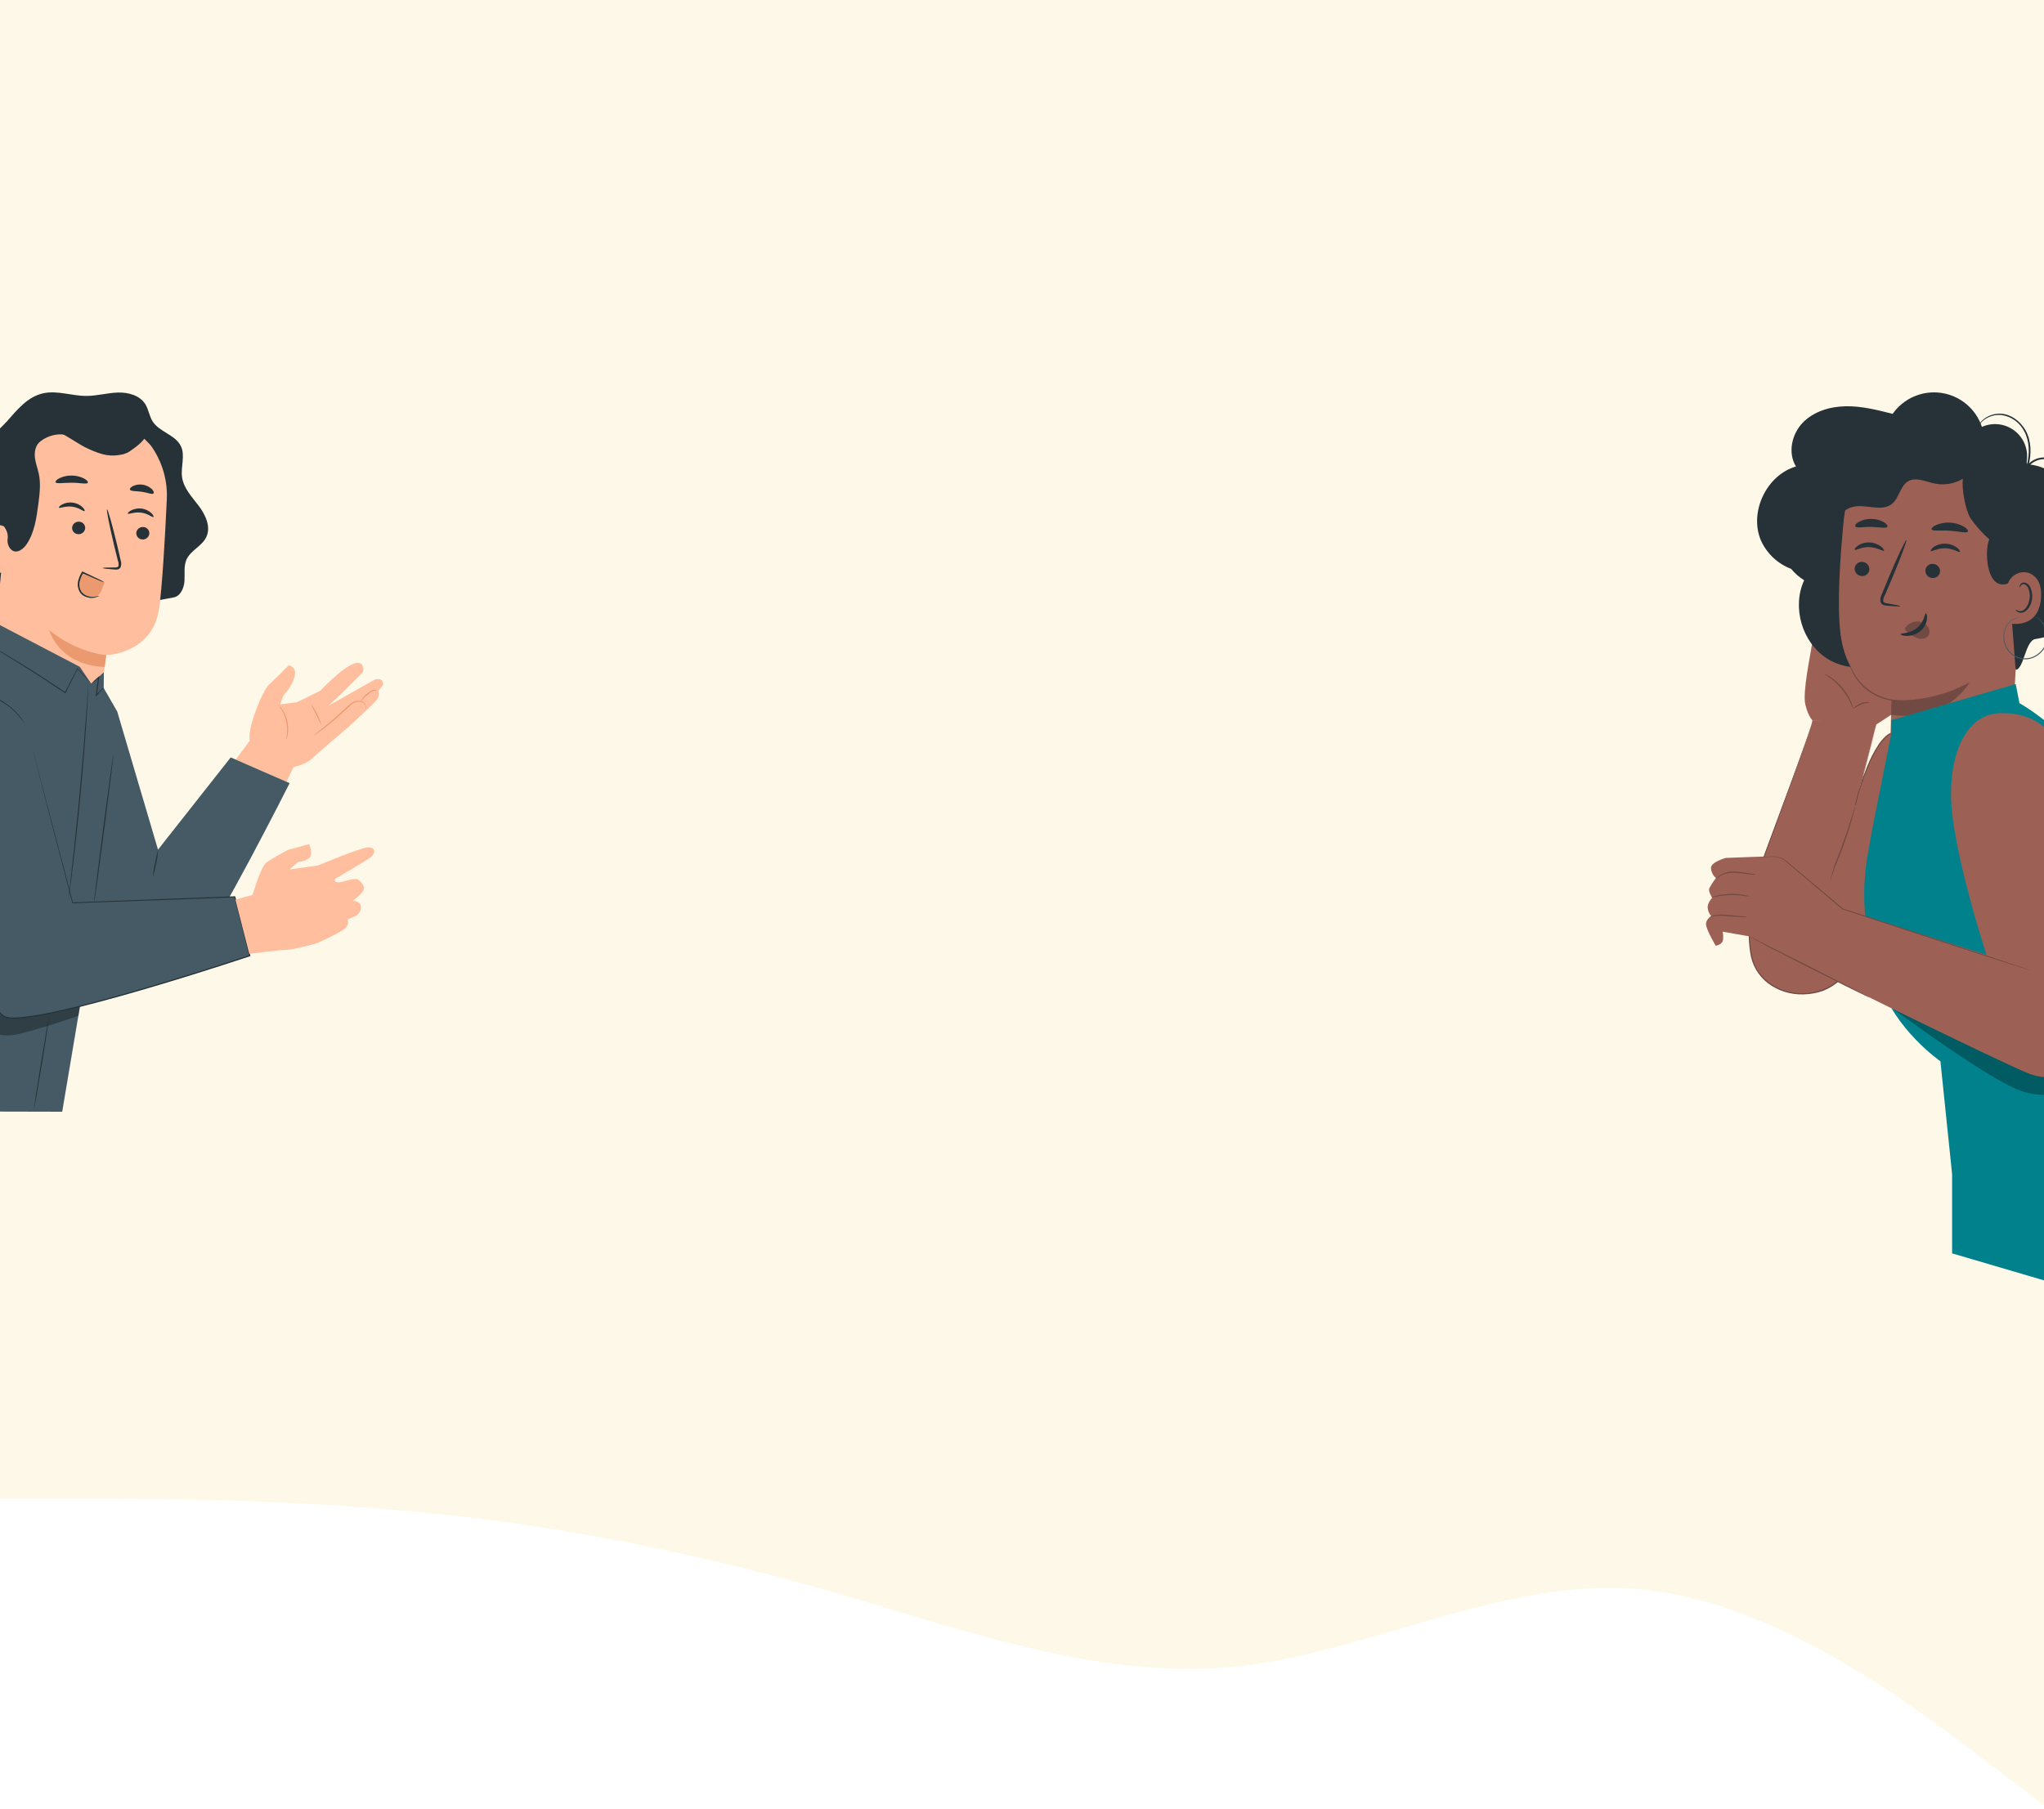 <svg width="375" height="332" viewBox="0 0 375 332" fill="none" xmlns="http://www.w3.org/2000/svg">
<path opacity="0.15" fill-rule="evenodd" clip-rule="evenodd" d="M375 0H0V275H1H13.5C26 275 51 275 76 277.382C101 279.676 126 284.574 151 291.632C154.911 292.758 158.823 293.936 162.734 295.114C183.823 301.465 204.911 307.817 226 305.882C236.41 304.89 246.82 301.841 257.23 298.791C271.82 294.516 286.41 290.242 301 291.632C325.554 293.885 350.108 312.396 362.819 321.979C363.05 322.153 363.277 322.325 363.5 322.493L376 332V275H375V0Z" fill="#F7CF6A"/>
<path d="M333.918 115.677C333.918 115.677 332.498 117.413 332.355 118.667C332.212 119.921 330.649 127.031 331.218 129.305C331.786 131.58 332.52 132.166 332.52 132.166L344.152 132.995L346.991 131.15L348.124 124.336L333.918 115.677Z" fill="#9D6054"/>
<path d="M332.505 132.166C332.783 132.817 324.063 155.864 322.935 159.124C321.806 162.384 320.174 169.741 321.303 175.379C322.431 181.017 328.877 183.786 334.515 181.655C340.153 179.524 346.937 167.332 346.937 167.332L348.109 134.466C348.109 134.466 346.442 133.598 344.059 137.722C341.676 141.845 340.366 147.704 340.366 147.704L344.428 132.166H332.505Z" fill="#9D6054"/>
<path d="M344.281 132.904C344.281 132.904 344.281 132.99 344.224 133.16C344.168 133.329 344.116 133.594 344.033 133.911C343.864 134.575 343.599 135.547 343.287 136.814C342.623 139.353 341.655 143.056 340.439 147.722L340.305 147.691C340.871 145.258 341.633 142.875 342.584 140.564C343.113 139.249 343.766 137.986 344.532 136.793C344.934 136.153 345.419 135.569 345.973 135.056C346.266 134.796 346.597 134.582 346.954 134.423C347.33 134.242 347.762 134.215 348.157 134.349H348.209V134.414C347.875 143.85 347.48 155.105 347.054 167.284V167.362V167.384C345.688 169.785 344.182 172.104 342.544 174.329C341.1 176.354 339.436 178.215 337.583 179.876C336.672 180.7 335.621 181.357 334.48 181.816C333.34 182.219 332.143 182.439 330.934 182.467C328.565 182.561 326.237 181.836 324.341 180.414C323.447 179.723 322.7 178.861 322.141 177.879C321.582 176.897 321.223 175.814 321.085 174.693C320.922 173.626 320.838 172.548 320.834 171.468C320.823 170.421 320.865 169.373 320.96 168.33C321.138 166.335 321.459 164.355 321.919 162.405C322.14 161.459 322.388 160.539 322.67 159.649C322.952 158.76 323.286 157.913 323.594 157.045C324.216 155.361 324.814 153.746 325.387 152.201C327.679 146.038 329.523 141.042 330.756 137.578C331.372 135.842 331.841 134.497 332.136 133.576C332.318 133.119 332.444 132.641 332.509 132.153C332.635 132.153 332.054 134.136 330.838 137.609C329.623 141.081 327.8 146.085 325.539 152.258L323.755 157.101C323.451 157.948 323.125 158.803 322.843 159.706C322.561 160.609 322.322 161.511 322.101 162.449C321.648 164.392 321.332 166.364 321.155 168.352C321.063 169.389 321.024 170.431 321.038 171.473C321.041 172.541 321.127 173.608 321.294 174.663C321.427 175.758 321.776 176.816 322.321 177.775C322.867 178.734 323.597 179.575 324.471 180.249C326.332 181.638 328.614 182.343 330.934 182.246C332.119 182.209 333.291 181.985 334.406 181.581C335.523 181.131 336.551 180.488 337.444 179.68C339.283 178.027 340.936 176.179 342.375 174.168C344.005 171.955 345.504 169.647 346.863 167.258V167.31C347.297 155.135 347.731 143.872 348.057 134.444L348.105 134.527C347.758 134.425 347.385 134.454 347.059 134.609C346.72 134.76 346.407 134.962 346.13 135.208C345.586 135.705 345.109 136.269 344.71 136.888C343.949 138.071 343.3 139.322 342.77 140.625C341.818 142.926 341.05 145.299 340.474 147.722L340.34 147.687C341.585 143.03 342.571 139.332 343.248 136.793C343.591 135.534 343.855 134.562 344.033 133.898C344.124 133.576 344.19 133.329 344.237 133.155C344.285 132.982 344.281 132.904 344.281 132.904Z" fill="#724A44"/>
<path d="M335.766 161.529C335.822 161.226 335.902 160.929 336.004 160.639C336.191 160.031 336.438 159.237 336.734 158.291L336.907 158.352C336.816 158.603 336.721 158.868 336.625 159.142L336.438 159.068C336.872 158.03 337.354 156.811 337.836 155.504C338.609 153.421 339.229 151.507 339.655 150.113L340.158 148.464C340.208 148.259 340.277 148.058 340.362 147.865C340.345 148.076 340.306 148.284 340.245 148.486C340.149 148.885 340.006 149.458 339.811 150.161C339.42 151.563 338.821 153.495 338.049 155.582C337.563 156.885 337.068 158.113 336.621 159.146L336.438 159.072L336.738 158.286L336.907 158.347L336.104 160.669C336.013 160.964 335.9 161.251 335.766 161.529Z" fill="#724A44"/>
<path d="M339.989 130.035C339.95 130.035 339.798 129.601 339.473 128.915C338.623 127.125 337.346 125.571 335.753 124.392C335.141 123.958 334.733 123.711 334.751 123.676C334.859 123.701 334.963 123.744 335.059 123.802C335.33 123.938 335.592 124.092 335.844 124.262C336.678 124.818 337.426 125.492 338.067 126.263C338.704 127.037 339.227 127.897 339.62 128.819C339.739 129.102 339.839 129.392 339.92 129.687C339.964 129.798 339.988 129.916 339.989 130.035Z" fill="#724A44"/>
<path d="M342.965 128.954C342.965 129.036 342.218 128.923 341.424 129.279C341.084 129.442 340.752 129.622 340.43 129.818C340.174 129.965 339.996 130.043 339.996 130.017C339.996 129.991 340.113 129.865 340.348 129.687C340.652 129.444 340.984 129.237 341.337 129.071C341.7 128.91 342.095 128.836 342.492 128.854C342.791 128.871 342.969 128.923 342.965 128.954Z" fill="#724A44"/>
<path d="M329.494 85.593C327.971 83.119 328.704 79.681 330.718 77.585C332.732 75.489 335.744 74.594 338.648 74.547C341.552 74.499 344.412 75.228 347.229 75.944C348.215 74.54 349.571 73.437 351.147 72.757C352.723 72.078 354.456 71.85 356.154 72.097C357.852 72.344 359.448 73.058 360.764 74.159C362.081 75.26 363.066 76.704 363.61 78.332C364.589 77.895 365.669 77.734 366.734 77.865C367.798 77.997 368.806 78.417 369.649 79.079C370.493 79.741 371.14 80.621 371.52 81.623C371.901 82.626 372.001 83.713 371.809 84.768L359.777 91.479L350.033 118.511C346.561 122.708 339.842 123.767 335.228 120.855C330.614 117.942 328.717 111.427 330.996 106.475C330.091 105.914 329.285 105.209 328.609 104.387C327.376 103.919 326.249 103.212 325.292 102.305C324.336 101.398 323.569 100.31 323.036 99.105C320.891 93.905 324.099 87.19 329.494 85.593Z" fill="#263238"/>
<path d="M346.834 135.43C346.938 131.289 347.02 128.45 347.016 128.485C347.012 128.52 338.956 126.853 337.654 116.21C337.007 110.919 337.58 102.321 338.274 95.268C338.904 88.939 343.387 81.3 349.685 82.195L369.252 87.894C371.166 88.163 371.778 89.812 371.67 91.743L371.8 92.651L369.795 122.916L369.074 136.411C368.896 139.182 367.689 141.787 365.69 143.715C363.69 145.642 361.042 146.752 358.266 146.828C356.757 146.869 355.255 146.602 353.851 146.045C352.448 145.487 351.173 144.649 350.103 143.583C349.034 142.517 348.192 141.244 347.63 139.843C347.068 138.441 346.797 136.94 346.834 135.43Z" fill="#9D6054"/>
<path d="M340.259 104.283C340.243 104.636 340.365 104.983 340.6 105.247C340.835 105.511 341.165 105.673 341.518 105.698C341.69 105.717 341.864 105.702 342.03 105.653C342.196 105.604 342.35 105.523 342.484 105.414C342.618 105.305 342.729 105.17 342.811 105.018C342.893 104.865 342.943 104.698 342.959 104.526C342.976 104.172 342.853 103.826 342.618 103.562C342.383 103.297 342.053 103.136 341.7 103.111C341.529 103.092 341.355 103.107 341.189 103.156C341.023 103.204 340.868 103.286 340.734 103.395C340.6 103.504 340.489 103.639 340.407 103.791C340.326 103.944 340.276 104.111 340.259 104.283Z" fill="#263238"/>
<path d="M340.286 100.876C340.447 101.058 341.501 100.333 342.96 100.39C344.418 100.446 345.464 101.214 345.629 101.041C345.712 100.962 345.551 100.637 345.095 100.281C344.479 99.822 343.736 99.564 342.968 99.543C342.208 99.51 341.458 99.723 340.829 100.151C340.368 100.476 340.204 100.793 340.286 100.876Z" fill="#263238"/>
<path d="M353.232 104.643C353.215 104.997 353.338 105.343 353.573 105.607C353.808 105.872 354.138 106.034 354.491 106.058C354.663 106.077 354.836 106.062 355.002 106.013C355.168 105.965 355.323 105.883 355.457 105.774C355.591 105.665 355.702 105.53 355.784 105.378C355.865 105.225 355.915 105.058 355.932 104.886C355.948 104.533 355.826 104.187 355.591 103.922C355.356 103.658 355.026 103.496 354.673 103.471C354.501 103.452 354.327 103.467 354.161 103.516C353.995 103.565 353.841 103.646 353.707 103.755C353.573 103.864 353.462 103.999 353.38 104.151C353.299 104.304 353.248 104.471 353.232 104.643Z" fill="#263238"/>
<path d="M354.235 101.093C354.396 101.275 355.455 100.554 356.913 100.607C358.372 100.659 359.413 101.431 359.578 101.258C359.661 101.184 359.5 100.858 359.044 100.502C358.429 100.041 357.686 99.782 356.918 99.76C356.158 99.733 355.409 99.945 354.778 100.368C354.318 100.698 354.153 101.01 354.235 101.093Z" fill="#263238"/>
<path d="M348.64 111.236C348.64 111.154 347.746 110.967 346.283 110.724C345.91 110.672 345.563 110.585 345.506 110.329C345.488 109.943 345.59 109.561 345.797 109.235L346.999 106.436C348.675 102.447 349.903 99.165 349.743 99.1C349.582 99.035 348.089 102.212 346.413 106.197C346.011 107.181 345.626 108.12 345.259 109.014C345.008 109.456 344.921 109.972 345.012 110.472C345.061 110.606 345.14 110.726 345.243 110.824C345.346 110.922 345.47 110.995 345.606 111.037C345.81 111.102 346.022 111.139 346.236 111.149C347.711 111.28 348.631 111.323 348.64 111.236Z" fill="#263238"/>
<path d="M347.015 128.476C352 128.735 356.96 127.602 361.338 125.204C361.338 125.204 357.497 132.543 346.945 131.176L347.015 128.476Z" fill="#724A44"/>
<path d="M354.371 97.13C354.536 97.52 355.982 97.26 357.705 97.382C359.428 97.503 360.834 97.902 361.043 97.534C361.138 97.36 360.878 96.995 360.3 96.639C359.532 96.207 358.675 95.954 357.794 95.902C356.914 95.849 356.033 95.997 355.218 96.335C354.597 96.613 354.293 96.948 354.371 97.13Z" fill="#263238"/>
<path d="M340.39 96.613C340.686 96.952 341.888 96.652 343.316 96.687C344.744 96.722 345.95 97.004 346.246 96.687C346.371 96.522 346.194 96.184 345.673 95.849C344.957 95.433 344.144 95.216 343.316 95.22C342.491 95.197 341.676 95.399 340.959 95.806C340.442 96.11 340.264 96.444 340.39 96.613Z" fill="#263238"/>
<path d="M363.638 81.856C363.607 82.919 363.342 83.962 362.862 84.911C362.382 85.86 361.698 86.691 360.86 87.346C360.022 88.001 359.05 88.463 358.014 88.699C356.977 88.936 355.9 88.941 354.862 88.714C353.256 88.367 351.511 87.49 350.087 88.306C348.585 89.174 348.451 91.374 347.105 92.464C345.187 94.022 342.27 92.403 339.883 93.028C338.034 93.506 336.844 95.198 335.568 96.648C334.292 98.098 332.439 99.413 330.629 98.818C330.731 97.173 331.023 95.544 331.497 93.966C331.984 92.367 333.01 90.987 334.401 90.059C335.173 89.591 336.063 89.321 336.784 88.779C338.342 87.603 338.767 85.484 339.761 83.805C340.413 82.724 341.314 81.815 342.388 81.153C343.463 80.491 344.679 80.095 345.938 79.998C348.025 79.855 350.148 80.549 352.196 80.107C353.707 79.781 355.048 78.848 356.58 78.614C359.558 78.149 362.223 80.35 364.311 82.55" fill="#263238"/>
<path d="M354.029 85.762C355.37 85.428 358.113 84.66 358.86 83.531C360.492 81.083 363.269 79.469 366.047 79.716C367.485 79.876 368.832 80.498 369.887 81.487C370.942 82.477 371.647 83.782 371.898 85.207C375.262 85.346 378.478 87.568 379.989 90.806C380.727 92.457 381.054 94.263 380.942 96.068C380.829 97.873 380.28 99.624 379.342 101.171C378.894 101.983 378.504 102.826 378.174 103.693C378.954 104.377 379.666 105.134 380.301 105.954C383.296 110.377 377.736 113.228 377.736 113.228C378.274 116.453 375.301 116.948 373.396 117.269C371.56 117.578 371.312 122.851 369.793 122.912L368.591 106.957C368.383 107.077 368.155 107.161 367.918 107.204C364.333 107.89 364.098 100.932 364.958 98.957C363.653 97.817 362.497 96.518 361.516 95.09C360.583 93.605 359.854 89.621 360.123 87.85C358.838 87.889 353.443 85.906 354.029 85.762Z" fill="#263238"/>
<path d="M368.196 107.898C368.382 105.65 370.887 104.231 372.801 105.424C373.851 106.08 374.628 107.352 374.45 109.739C373.973 116.102 367.684 114.314 367.684 114.127C367.688 113.975 367.974 110.503 368.196 107.898Z" fill="#9D6054"/>
<path d="M369.809 111.84C369.84 111.84 369.913 111.926 370.096 112.026C370.35 112.159 370.645 112.189 370.92 112.109C371.611 111.909 372.257 110.885 372.374 109.739C372.431 109.194 372.366 108.644 372.183 108.128C372.137 107.926 372.042 107.737 371.908 107.579C371.773 107.42 371.603 107.296 371.411 107.217C371.286 107.174 371.15 107.177 371.026 107.223C370.903 107.27 370.799 107.358 370.734 107.473C370.638 107.642 370.669 107.773 370.634 107.781C370.599 107.79 370.504 107.664 370.578 107.404C370.628 107.25 370.729 107.118 370.864 107.03C371.049 106.911 371.273 106.869 371.489 106.913C371.747 106.983 371.982 107.119 372.172 107.307C372.362 107.495 372.501 107.728 372.574 107.985C372.804 108.558 372.89 109.177 372.826 109.791C372.691 111.067 371.958 112.221 371.003 112.417C370.828 112.454 370.648 112.451 370.474 112.409C370.301 112.367 370.139 112.286 370 112.174C369.809 111.996 369.783 111.853 369.809 111.84Z" fill="#263238"/>
<path d="M377.052 94.408C377.152 94.347 377.244 94.272 377.325 94.187C377.568 93.957 377.795 93.712 378.007 93.454C378.802 92.495 379.344 91.352 379.582 90.129C379.735 89.276 379.697 88.4 379.469 87.564C379.212 86.593 378.681 85.716 377.941 85.037C377.529 84.661 377.045 84.371 376.519 84.183C375.993 83.995 375.435 83.914 374.877 83.944C374.273 83.957 373.68 84.111 373.145 84.393C372.611 84.674 372.149 85.076 371.795 85.567L372.095 85.706V85.636C372.781 83.34 372.672 80.862 371.635 79.004C370.597 77.147 368.822 76.031 367.225 75.922C366.599 75.872 365.969 75.948 365.373 76.145C364.777 76.341 364.226 76.656 363.753 77.068C363.503 77.297 363.284 77.556 363.102 77.841C363.037 77.94 362.985 78.046 362.945 78.158C363.206 77.796 363.506 77.464 363.839 77.168C364.788 76.403 365.999 76.04 367.212 76.157C368.096 76.284 368.935 76.623 369.66 77.144C370.385 77.666 370.973 78.355 371.374 79.152C372.347 80.927 372.446 83.306 371.782 85.545V85.61L371.505 86.609L372.082 85.741C372.408 85.294 372.831 84.929 373.321 84.673C373.81 84.416 374.351 84.275 374.903 84.26C375.419 84.23 375.935 84.303 376.422 84.473C376.909 84.644 377.358 84.909 377.742 85.254C378.445 85.89 378.954 86.712 379.209 87.624C379.438 88.421 379.489 89.258 379.356 90.077C379.144 91.27 378.648 92.395 377.911 93.358C377.373 94.061 377.03 94.387 377.052 94.408Z" fill="#263238"/>
<path d="M373.179 113.146C373.452 113.248 373.711 113.382 373.952 113.545C374.566 114.051 375.012 114.733 375.228 115.499C375.398 116.018 375.478 116.563 375.462 117.109C375.433 117.732 375.245 118.337 374.915 118.867C374.549 119.452 374.044 119.939 373.444 120.282C372.81 120.664 372.074 120.845 371.335 120.798C370.595 120.757 369.883 120.502 369.286 120.065C368.729 119.656 368.297 119.102 368.036 118.463C367.802 117.927 367.684 117.347 367.691 116.762C367.698 116.177 367.828 115.6 368.075 115.069C368.426 114.355 369.029 113.797 369.768 113.502C370.049 113.406 370.34 113.345 370.636 113.32C370.561 113.31 370.485 113.31 370.41 113.32C370.19 113.332 369.972 113.375 369.763 113.445C368.989 113.723 368.35 114.287 367.979 115.021C367.716 115.568 367.573 116.164 367.56 116.77C367.546 117.377 367.663 117.979 367.901 118.537C368.172 119.205 368.623 119.785 369.203 120.212C369.826 120.673 370.57 120.942 371.343 120.985C372.118 121.032 372.889 120.841 373.553 120.438C374.175 120.08 374.698 119.573 375.076 118.962C375.417 118.407 375.607 117.773 375.627 117.122C375.642 116.559 375.554 115.999 375.367 115.468C375.133 114.686 374.659 113.997 374.013 113.498C373.83 113.375 373.631 113.277 373.422 113.207L373.179 113.146Z" fill="#455A64"/>
<path d="M349.678 115.021C349.954 114.676 350.313 114.407 350.721 114.24C351.13 114.072 351.574 114.011 352.013 114.062C352.33 114.09 352.638 114.181 352.919 114.33C353.2 114.479 353.448 114.683 353.649 114.93C353.845 115.172 353.961 115.469 353.982 115.78C354.002 116.091 353.925 116.401 353.762 116.666C353.371 117.213 352.555 117.339 351.865 117.139C351.185 116.897 350.559 116.523 350.025 116.037C349.853 115.922 349.705 115.775 349.591 115.603C349.537 115.523 349.508 115.43 349.508 115.334C349.508 115.238 349.537 115.144 349.591 115.064" fill="#724A44"/>
<path d="M353.323 112.547C353.084 112.547 353.08 114.101 351.734 115.212C350.389 116.323 348.722 116.145 348.696 116.367C348.674 116.462 349.069 116.67 349.773 116.692C350.69 116.709 351.585 116.401 352.299 115.824C352.984 115.269 353.424 114.469 353.527 113.593C353.601 112.929 353.427 112.538 353.323 112.547Z" fill="#263238"/>
<path d="M349.531 128.528C349.362 128.579 349.187 128.607 349.01 128.611C348.532 128.652 348.052 128.652 347.574 128.611C345.978 128.473 344.443 127.934 343.11 127.045C341.778 126.156 340.692 124.945 339.952 123.524C339.728 123.099 339.539 122.656 339.388 122.2C339.325 122.035 339.283 121.863 339.262 121.688C339.301 121.688 339.5 122.4 340.091 123.446C340.856 124.811 341.935 125.974 343.238 126.841C344.541 127.707 346.032 128.251 347.587 128.429C348.78 128.585 349.531 128.485 349.531 128.528Z" fill="#724A44"/>
<path d="M369.816 125.529L370.498 129.028C373.97 131.016 382.217 137.023 385.733 145.421C390.399 156.62 395.998 189.472 395.998 189.472C395.998 189.472 406.684 203.423 408.984 215.32H358.127L355.996 194.742C355.996 194.742 347.467 188.83 344.854 180.14C344.156 177.818 343.578 175.609 343.118 173.608C341.833 168.126 341.673 162.439 342.649 156.893L343.422 152.496L346.96 134.744V132.166L369.816 125.529Z" fill="#01818C"/>
<path opacity="0.3" d="M347.477 185.24C347.572 185.284 365.307 198.496 371.175 200.315C376.262 201.886 381.77 200.315 384.761 195.64C386.063 193.618 381.058 160.648 381.058 160.648L374.201 186.425L347.477 185.24Z" fill="black"/>
<path d="M338.819 167.171C338.819 167.171 327.191 157.188 326.622 157.123C326.053 157.058 316.639 157.427 316.639 157.427C316.639 157.427 313.796 158.182 313.9 159.337C313.964 160.029 314.29 160.67 314.812 161.129C314.35 161.719 313.941 162.35 313.592 163.013C313.371 163.595 314.135 164.749 314.135 164.749C314.135 164.749 313.193 165.665 313.31 166.633C313.363 167.186 313.591 167.708 313.961 168.122C313.961 168.122 312.754 168.721 313.045 169.927C313.336 171.134 314.781 173.543 314.781 173.543C314.781 173.543 316.04 173.356 316.114 172.406C316.173 171.925 316.148 171.437 316.04 170.965L321.036 171.833C321.036 171.833 323.87 173.591 325.463 173.912C327.056 174.233 332.525 176.395 332.525 176.395L338.819 167.171Z" fill="#9D6054"/>
<path d="M314.82 161.368C315.093 161.107 315.393 160.876 315.714 160.678C316.529 160.267 317.439 160.085 318.349 160.148C319.421 160.201 320.389 160.391 321.105 160.435C321.486 160.489 321.872 160.483 322.251 160.418C322.251 160.383 321.817 160.378 321.11 160.287C320.402 160.196 319.447 159.992 318.349 159.936C317.401 159.869 316.454 160.083 315.628 160.552C315.383 160.7 315.164 160.888 314.981 161.108C314.912 161.184 314.858 161.272 314.82 161.368Z" fill="#724A44"/>
<path d="M313.871 164.697C314.223 164.656 314.573 164.594 314.917 164.511C316.594 164.197 318.31 164.157 320 164.393C320.348 164.463 320.7 164.508 321.054 164.528C320.723 164.39 320.376 164.293 320.021 164.242C319.173 164.082 318.311 164.01 317.448 164.029C316.585 164.049 315.726 164.161 314.887 164.363C314.534 164.426 314.192 164.538 313.871 164.697Z" fill="#724A44"/>
<path d="M313.59 168.421C313.895 168.27 314.217 168.156 314.549 168.083C315.374 167.997 316.206 168.012 317.027 168.126C318.008 168.204 318.894 168.256 319.536 168.287C319.882 168.324 320.232 168.324 320.578 168.287C320.242 168.198 319.897 168.146 319.549 168.131C318.907 168.065 318.021 167.983 317.045 167.909C316.207 167.788 315.355 167.795 314.519 167.931C314.162 167.984 313.835 168.157 313.59 168.421Z" fill="#724A44"/>
<path d="M367.626 130.877C367.626 130.877 375.282 130.443 377.709 137.565C380.135 144.688 385.734 189.116 384.614 192.103C383.494 195.089 378.104 199.382 372.109 196.955C366.115 194.529 331.496 177.38 331.496 177.38L337.442 166.646L364.453 175.231C364.453 175.231 358.012 155.561 357.942 146.051C357.842 137.305 361.28 130.503 367.626 130.877Z" fill="#9D6054"/>
<path d="M372.52 178.061C372.473 178.055 372.426 178.043 372.381 178.027L371.973 177.905L370.428 177.423L364.747 175.609L346.035 169.502L338.027 166.872H338.005L327.376 157.874C326.752 157.436 326.002 157.213 325.24 157.24L323.504 157.279H322.428H322.059H322.15H322.428L323.5 157.227L325.236 157.154C326.024 157.113 326.804 157.335 327.454 157.783C330.123 159.953 333.821 163.1 338.144 166.724H338.105L346.122 169.329L364.786 175.449L370.428 177.337L371.965 177.862L372.36 178.005L372.52 178.061Z" fill="#724A44"/>
<path d="M321.039 171.859C321.121 171.884 321.199 171.917 321.273 171.959L321.916 172.276L324.264 173.474L332.055 177.38L339.816 181.347L342.155 182.571L342.789 182.914C342.866 182.947 342.938 182.993 343.002 183.049C342.921 183.024 342.842 182.992 342.767 182.953L342.116 182.649L339.746 181.49L331.955 177.584L324.195 173.617C323.209 173.096 322.419 172.653 321.872 172.354L321.247 171.998C321.172 171.961 321.102 171.915 321.039 171.859Z" fill="#724A44"/>
<path d="M358.141 215.234H408.924L415 246.702L358.141 229.991V215.234Z" fill="#01818C"/>
<path d="M36.487 92.856C35.235 91.202 33.681 89.605 33.401 87.553C33.137 85.666 34.006 83.625 33.202 81.903C32.214 79.778 29.244 79.299 27.992 77.309C27.387 76.348 27.268 75.146 26.671 74.181C25.656 72.535 23.505 71.964 21.575 72.033C19.646 72.102 17.747 72.657 15.814 72.653C13.161 72.653 10.5 71.597 7.912 72.171C5.056 72.81 3.169 75.161 1.178 77.427L-1.414 80.046C-1.932 80.49 -2.492 80.882 -3.087 81.217C-4.128 81.792 -5.303 82.155 -6.218 82.917C-8.179 84.544 -8.267 87.94 -6.391 89.666C-7.424 89.945 -8.342 90.547 -9.009 91.385C-9.675 92.223 -10.057 93.252 -10.097 94.322C-10.097 95.501 -9.714 96.619 -9.434 97.767C-9.155 98.916 -9.051 100.171 -9.584 101.213C-10.116 102.254 -11.555 102.893 -12.539 102.246C-12.405 103.02 -12.1 103.753 -11.647 104.394C-11.194 105.035 -10.604 105.567 -9.92 105.952C-10.521 106.481 -11.299 106.763 -12.099 106.741C-10.315 111.917 -4.679 114.972 0.784 115.385C6.247 115.799 11.622 114.095 16.832 112.411L31.812 109.635C33.125 109.428 33.772 107.897 33.849 106.572C33.926 105.248 33.684 103.843 34.232 102.641C34.998 100.987 37.034 100.225 37.831 98.587C38.749 96.726 37.723 94.505 36.487 92.856Z" fill="#263238"/>
<path d="M0.727 103.839C-0.108 100.439 -0.923 97.017 -1.161 93.502C-1.398 89.988 -1.023 86.42 0.436 83.239C0.658 82.756 2.472 79.544 2.997 79.636C3.38 79.701 2.174 82.733 2.338 83.082C3.923 86.336 4.138 90.122 3.583 93.698C3.009 97.17 2.052 100.567 0.727 103.828" fill="#263238"/>
<path d="M16.926 75.341L16.119 75.237C7.363 74.629 1.954 81.727 1.594 90.497L-1.285 120.569C-1.536 123.189 -0.773 125.805 0.849 127.878C2.47 129.951 4.825 131.322 7.428 131.709C8.776 131.91 10.15 131.84 11.471 131.505C12.791 131.169 14.032 130.574 15.12 129.755C16.209 128.936 17.124 127.908 17.812 126.732C18.5 125.556 18.947 124.255 19.128 122.904C19.334 121.331 19.488 120.224 19.491 120.224C19.495 120.224 28.013 119.999 29.189 111.657C29.755 107.629 30.249 99.237 30.605 91.638C30.788 87.7 29.483 83.838 26.948 80.818C24.414 77.799 20.836 75.843 16.926 75.341Z" fill="#FFBE9D"/>
<path d="M19.49 120.224C19.49 120.224 14.184 119.842 9.027 115.63C9.027 115.63 10.762 122.07 19.195 122.384L19.49 120.224Z" fill="#EB996E"/>
<path d="M27.395 97.936C27.358 98.246 27.202 98.53 26.959 98.727C26.715 98.924 26.405 99.018 26.093 98.989C25.941 98.981 25.792 98.944 25.654 98.878C25.517 98.812 25.394 98.72 25.292 98.606C25.191 98.493 25.113 98.36 25.063 98.216C25.013 98.072 24.993 97.919 25.002 97.767C25.038 97.456 25.194 97.171 25.438 96.973C25.681 96.776 25.992 96.682 26.304 96.711C26.457 96.718 26.606 96.756 26.744 96.821C26.882 96.887 27.005 96.98 27.107 97.094C27.209 97.208 27.286 97.341 27.336 97.486C27.385 97.63 27.405 97.783 27.395 97.936Z" fill="#263238"/>
<path d="M28.153 94.877C27.984 95.011 27.169 94.226 25.883 94.065C24.596 93.904 23.585 94.425 23.455 94.253C23.398 94.172 23.585 93.912 24.034 93.667C24.638 93.353 25.326 93.234 26.001 93.326C26.669 93.41 27.292 93.703 27.781 94.165C28.137 94.517 28.233 94.816 28.153 94.877Z" fill="#263238"/>
<path d="M15.626 96.967C15.589 97.278 15.431 97.562 15.188 97.759C14.944 97.956 14.633 98.049 14.321 98.02C14.168 98.013 14.017 97.975 13.879 97.909C13.741 97.842 13.617 97.749 13.515 97.634C13.413 97.519 13.336 97.385 13.287 97.24C13.238 97.094 13.218 96.94 13.23 96.787C13.267 96.477 13.424 96.193 13.667 95.996C13.91 95.799 14.22 95.704 14.531 95.731C14.685 95.737 14.836 95.775 14.976 95.841C15.115 95.908 15.239 96.001 15.341 96.117C15.443 96.232 15.521 96.367 15.57 96.513C15.619 96.659 15.638 96.814 15.626 96.967Z" fill="#263238"/>
<path d="M15.512 93.782C15.344 93.92 14.525 93.135 13.242 92.974C11.96 92.813 10.945 93.334 10.815 93.158C10.758 93.081 10.941 92.821 11.393 92.572C11.998 92.26 12.685 92.141 13.361 92.231C14.028 92.317 14.651 92.61 15.141 93.07C15.497 93.426 15.593 93.725 15.512 93.782Z" fill="#263238"/>
<path d="M18.855 104.237C18.855 104.164 19.675 104.13 20.988 104.13C21.321 104.13 21.639 104.111 21.723 103.896C21.794 103.56 21.761 103.21 21.627 102.893C21.421 102.064 21.205 101.191 20.98 100.275C20.088 96.55 19.487 93.502 19.637 93.468C19.786 93.434 20.632 96.424 21.524 100.152C21.736 101.069 21.937 101.945 22.129 102.782C22.282 103.204 22.282 103.666 22.129 104.088C22.066 104.197 21.979 104.292 21.875 104.363C21.771 104.435 21.652 104.482 21.528 104.501C21.34 104.524 21.149 104.524 20.961 104.501C19.644 104.409 18.852 104.31 18.855 104.237Z" fill="#263238"/>
<path d="M16.11 88.579C15.938 88.912 14.679 88.579 13.151 88.579C11.624 88.579 10.349 88.82 10.192 88.484C10.119 88.323 10.376 88.02 10.908 87.745C11.615 87.409 12.392 87.245 13.174 87.266C13.96 87.265 14.735 87.453 15.433 87.814C15.942 88.097 16.198 88.407 16.11 88.579Z" fill="#263238"/>
<path d="M28.17 90.539C27.91 90.803 27.064 90.386 26.003 90.237C24.943 90.088 24.012 90.18 23.844 89.854C23.771 89.693 23.951 89.421 24.38 89.196C24.951 88.932 25.587 88.844 26.208 88.942C26.829 89.041 27.407 89.323 27.867 89.751C28.204 90.111 28.289 90.413 28.17 90.539Z" fill="#263238"/>
<path d="M1.265 96.768C1.131 96.688 -4.256 94.337 -4.807 100.068C-5.359 105.799 0.514 105.175 0.552 105.01C0.591 104.846 1.265 96.768 1.265 96.768Z" fill="#FFBE9D"/>
<path d="M27.713 81.734C28.686 81.302 25.945 78.124 23.755 76.891C20.439 75.027 15.256 73.603 11.998 74.231C8.074 74.996 4.724 76.612 2.5 79.931C0.275 83.25 -0.804 87.247 -1.038 91.232C-1.107 92.45 -1.091 93.728 -0.532 94.812C0.157 96.148 1.627 97.082 1.409 98.828C1.311 99.463 1.469 100.112 1.849 100.631C2.802 101.841 4.18 100.903 4.862 99.9C6.317 97.763 6.692 95.091 7.029 92.526C7.266 90.7 7.503 88.84 7.14 87.037C6.941 86.056 6.569 85.122 6.428 84.119C6.286 83.116 6.428 82.033 7.082 81.29C7.238 81.133 7.407 80.99 7.588 80.861C8.449 80.233 9.462 79.844 10.523 79.736C11.584 79.627 12.654 79.803 13.625 80.245C16.756 81.669 22.128 83.859 23.667 82.886C25.876 81.489 26.461 80.505 26.461 80.505L27.713 81.734Z" fill="#263238"/>
<path d="M12.368 73.476C15.611 72.711 19.198 73.063 22.016 74.851C23.513 75.8 24.814 77.224 25.144 78.962C25.473 80.701 24.566 82.733 22.873 83.258L22.755 83.319C20.236 83.928 18.674 83.461 16.304 82.404C14.313 81.516 12.594 80.088 10.6 79.207C8.459 78.271 6.088 77.995 3.789 78.415C6.197 76.11 9.118 74.257 12.368 73.476Z" fill="#263238"/>
<path d="M15.171 105.041C14.814 105.604 14.572 106.233 14.459 106.89C14.405 107.219 14.417 107.555 14.496 107.879C14.575 108.203 14.719 108.507 14.919 108.774C15.364 109.269 15.984 109.574 16.649 109.624H16.668C17.069 109.662 17.47 109.568 17.812 109.356C18.154 109.145 18.418 108.827 18.563 108.452L19.191 106.863C18.115 106.393 16.259 105.516 15.171 105.041Z" fill="#EB996E"/>
<path d="M18.19 109.39C18.047 109.458 17.899 109.51 17.746 109.547C17.569 109.611 17.389 109.662 17.206 109.7C16.953 109.746 16.693 109.746 16.44 109.7C16.136 109.66 15.84 109.572 15.563 109.44C15.235 109.289 14.948 109.061 14.729 108.774C14.499 108.433 14.348 108.045 14.287 107.638C14.227 107.231 14.259 106.816 14.38 106.423C14.526 105.909 14.744 105.418 15.027 104.965L15.096 104.85L15.211 104.903C16.36 105.439 17.367 105.914 18.071 106.262C18.457 106.427 18.826 106.628 19.174 106.863C18.766 106.762 18.371 106.617 17.994 106.431C17.271 106.132 16.26 105.692 15.096 105.171L15.28 105.114C15.017 105.547 14.812 106.013 14.671 106.5C14.562 106.851 14.53 107.221 14.579 107.586C14.628 107.95 14.756 108.3 14.955 108.609C15.337 109.084 15.883 109.399 16.486 109.49C16.715 109.538 16.95 109.553 17.183 109.532C17.386 109.509 17.566 109.459 17.715 109.428C17.869 109.381 18.03 109.368 18.19 109.39Z" fill="#263238"/>
<path d="M43.25 139.385L45.83 135.894C45.83 135.894 45.566 134.906 46.16 132.785C46.753 130.664 48.246 126.576 49.582 125.396C50.918 124.217 52.962 122.093 52.962 122.093C52.962 122.093 54.456 122.25 54.065 124.06C53.675 125.871 52.021 127.598 52.021 127.598L51.389 129.248L54.452 128.865L58.778 126.744C58.778 126.744 65.286 119.746 66.48 122.104C66.599 122.307 66.662 122.537 66.662 122.772C66.662 123.007 66.599 123.238 66.48 123.44L62.629 127.291L60.271 129.493L68.758 124.7C68.758 124.7 70.29 124.148 70.309 125.641L69.39 126.821C69.478 127.062 69.509 127.319 69.481 127.574C69.453 127.829 69.367 128.074 69.229 128.291C68.758 129.022 63.728 133.581 63.728 133.581C63.728 133.581 58.127 138.298 57.193 139.244C56.259 140.189 53.847 140.775 53.847 140.775L52.568 143.459L43.25 139.385Z" fill="#FFBE9D"/>
<path d="M67.113 130.262C67.156 130.103 67.169 129.937 67.152 129.772C67.116 129.553 67.02 129.348 66.875 129.181C66.73 129.013 66.54 128.889 66.329 128.823C66.006 128.748 65.671 128.75 65.35 128.83C65.028 128.909 64.73 129.062 64.48 129.278C64.163 129.525 63.864 129.792 63.584 130.078C63.277 130.369 62.964 130.672 62.63 130.97C61.313 132.18 60.046 133.195 59.108 133.895C58.638 134.248 58.251 134.519 57.96 134.703C57.824 134.806 57.678 134.894 57.523 134.967C57.641 134.846 57.769 134.736 57.906 134.638L58.993 133.784C59.908 133.057 61.157 132.031 62.47 130.825L63.419 129.937C63.709 129.648 64.017 129.378 64.342 129.129C64.617 128.901 64.942 128.742 65.291 128.665C65.64 128.588 66.002 128.597 66.348 128.689C66.613 128.779 66.84 128.954 66.995 129.186C67.112 129.357 67.184 129.555 67.205 129.761C67.217 129.891 67.199 130.022 67.152 130.144C67.113 130.228 67.113 130.266 67.113 130.262Z" fill="#EB996E"/>
<path d="M69.165 126.832C69.015 126.74 68.839 126.701 68.664 126.721C68.251 126.866 67.872 127.091 67.546 127.383C66.719 128.023 66.214 128.719 66.164 128.685C66.457 128.102 66.89 127.601 67.424 127.226C67.621 127.069 67.829 126.927 68.048 126.801C68.229 126.683 68.434 126.607 68.649 126.579C68.8 126.567 68.951 126.609 69.074 126.698C69.154 126.767 69.173 126.824 69.165 126.832Z" fill="#EB996E"/>
<path d="M58.98 133.065C58.926 133.084 58.532 132.176 57.992 131.089C57.634 130.447 57.309 129.786 57.02 129.11C57.894 130.306 58.557 131.644 58.98 133.065Z" fill="#EB996E"/>
<path d="M52.495 135.767C52.46 135.767 52.564 135.385 52.636 134.795C52.728 134.019 52.695 133.233 52.537 132.467C52.373 131.701 52.089 130.966 51.695 130.289C51.388 129.772 51.147 129.481 51.174 129.458C51.427 129.677 51.643 129.936 51.813 130.224C52.703 131.579 53.048 133.22 52.778 134.818C52.735 135.148 52.639 135.468 52.495 135.767Z" fill="#EB996E"/>
<path d="M-0.693 114.348L-3.373 117.759C-3.373 117.759 -16.952 122.977 -19.834 129.868C-22.131 135.335 -30.317 172.225 -31.61 177.42C-33.525 185.077 -38 203.885 -38 203.885L11.412 204L18.855 159.786L21.508 130.569L19.027 126.254L19.054 123.36L16.734 125.446L14.644 122.364L-0.693 114.348Z" fill="#455A64"/>
<path opacity="0.3" d="M-15.348 147.536C-15.348 147.536 -10.853 171.367 -8.227 179.349C-5.601 187.331 -2.236 191.236 3.878 189.628C9.992 188.021 14.399 186.39 14.399 186.39L15.65 178.951L-15.348 147.536Z" fill="black"/>
<path d="M-6.816 124.658C-6.816 124.658 -20.407 126.648 -16.295 143.857C-12.184 161.065 -3.356 183.901 0.756 186.489C4.868 189.077 45.827 175.387 45.827 175.387L43.086 164.576L13.313 165.678L6.847 140.874C6.113 136.494 4.181 132.403 1.265 129.053C-0.913 126.568 -3.712 124.462 -6.816 124.658Z" fill="#455A64"/>
<path d="M21.509 130.572L28.989 155.912L42.327 138.983L53.138 143.707C53.138 143.707 39.437 170.812 36.542 173.4C33.648 175.988 30.299 177.359 25.276 175.226C20.253 173.094 12.332 163.959 12.332 163.959L21.509 130.572Z" fill="#455A64"/>
<path d="M6.102 137.996C6.102 137.996 6.152 138.16 6.24 138.482L6.623 139.921C6.956 141.188 7.45 143.049 8.082 145.442C9.341 150.235 11.144 157.149 13.384 165.648L13.307 165.59L43.08 164.469H43.157L43.176 164.545L45.921 175.356L45.944 175.444L45.856 175.471C42.292 176.658 38.54 177.856 34.708 179.047C29.348 180.708 24.096 182.267 18.985 183.641C16.431 184.33 13.912 184.969 11.428 185.532C9.003 186.113 6.546 186.548 4.07 186.834C3.464 186.895 2.856 186.918 2.247 186.903C1.944 186.894 1.642 186.861 1.344 186.803C1.037 186.752 0.749 186.619 0.509 186.42C0.042 186.048 -0.372 185.614 -0.724 185.13C-1.08 184.663 -1.405 184.181 -1.711 183.691C-2.331 182.714 -2.86 181.715 -3.388 180.724C-3.916 179.732 -4.376 178.737 -4.839 177.757C-6.646 173.825 -8.116 170.073 -9.387 166.62C-11.918 159.729 -13.629 154.01 -14.747 150.047C-15.865 146.085 -16.316 143.861 -16.316 143.861C-16.316 143.861 -16.278 143.995 -16.209 144.266C-16.14 144.538 -16.037 144.936 -15.907 145.457C-15.631 146.506 -15.233 148.053 -14.67 150.028C-13.552 153.983 -11.822 159.679 -9.272 166.574C-7.997 170.02 -6.52 173.768 -4.705 177.676C-4.246 178.653 -3.775 179.644 -3.258 180.632C-2.741 181.62 -2.197 182.615 -1.585 183.587C-1.279 184.07 -0.953 184.552 -0.601 185.011C-0.26 185.481 0.143 185.902 0.597 186.263C0.815 186.449 1.08 186.569 1.363 186.612C1.65 186.67 1.942 186.704 2.236 186.711C2.835 186.723 3.435 186.699 4.031 186.639C6.5 186.352 8.95 185.917 11.366 185.337C13.847 184.774 16.362 184.131 18.916 183.442C24.023 182.064 29.275 180.505 34.631 178.848C38.459 177.661 42.215 176.459 45.776 175.276L45.71 175.395L42.996 164.587L43.092 164.66L13.315 165.743H13.258V165.686C11.052 157.179 9.261 150.258 8.02 145.461C7.404 143.068 6.925 141.204 6.6 139.933L6.217 138.489C6.137 138.164 6.102 137.996 6.102 137.996Z" fill="#263238"/>
<path d="M-13.086 129.439C-13.086 129.439 -13.036 129.386 -12.929 129.301C-12.822 129.217 -12.672 129.091 -12.458 128.953C-11.855 128.545 -11.214 128.196 -10.544 127.912C-8.331 126.957 -5.885 126.68 -3.515 127.115C-1.152 127.586 1.02 128.743 2.729 130.442C3.243 130.952 3.706 131.511 4.111 132.111C4.256 132.318 4.352 132.494 4.421 132.609C4.46 132.667 4.492 132.728 4.517 132.793C4.517 132.793 4.348 132.567 4.046 132.157C2.445 129.926 0.134 128.304 -2.509 127.556C-5.151 126.809 -7.969 126.98 -10.502 128.042C-11.167 128.312 -11.807 128.638 -12.416 129.018C-12.845 129.29 -13.075 129.451 -13.086 129.439Z" fill="#263238"/>
<path d="M16.735 125.45C16.665 125.398 16.6 125.337 16.544 125.27L16.031 124.73L14.163 122.717H14.277L12.038 127.142L11.992 127.238L11.904 127.18C10.755 126.415 9.511 125.569 8.198 124.711C5.155 122.724 2.348 120.998 0.308 119.769L-2.112 118.318L-2.77 117.935C-2.85 117.894 -2.924 117.844 -2.992 117.786C-2.908 117.817 -2.826 117.856 -2.747 117.901L-2.073 118.283C-1.491 118.605 -0.649 119.076 0.381 119.677C2.44 120.875 5.258 122.586 8.305 124.573C9.622 125.435 10.874 126.273 12.007 127.054L11.873 127.089C12.742 125.412 13.516 123.911 14.17 122.682L14.216 122.59L14.281 122.667L16.104 124.727L16.59 125.289C16.643 125.339 16.691 125.393 16.735 125.45Z" fill="#263238"/>
<path d="M20.793 138.577C20.847 138.577 20.104 144.622 19.135 152.061C18.167 159.499 17.348 165.529 17.271 165.529C17.194 165.529 17.96 159.484 18.929 152.042C19.897 144.599 20.724 138.57 20.793 138.577Z" fill="#263238"/>
<path d="M19.028 126.12C18.936 126.284 18.822 126.434 18.691 126.568C18.461 126.836 18.128 127.215 17.73 127.655L17.538 127.87L17.577 127.582C17.638 127.104 17.703 126.576 17.776 126.013C17.864 125.389 17.944 124.803 18.021 124.275L18.162 124.351C17.717 124.77 17.241 125.153 16.738 125.5C17.142 125.038 17.58 124.607 18.048 124.21L18.22 124.049L18.193 124.282C18.124 124.811 18.051 125.4 17.971 126.024C17.894 126.583 17.822 127.112 17.753 127.594L17.6 127.521C18.009 127.089 18.365 126.729 18.61 126.48C18.735 126.344 18.875 126.223 19.028 126.12Z" fill="#263238"/>
<path d="M28.066 160.912C28.107 160.061 28.235 159.217 28.449 158.393C28.591 157.557 28.776 156.729 29.004 155.912C28.971 156.762 28.85 157.606 28.645 158.431C28.497 159.268 28.304 160.096 28.066 160.912Z" fill="#263238"/>
<path d="M12.592 164.851C12.589 164.817 12.589 164.782 12.592 164.748C12.592 164.671 12.592 164.572 12.619 164.453C12.65 164.174 12.688 163.791 12.742 163.305C12.857 162.294 13.017 160.862 13.216 159.094C13.599 155.545 14.139 150.637 14.641 145.208C15.142 139.78 15.529 134.872 15.789 131.292C15.919 129.523 16.023 128.084 16.099 127.081C16.134 126.595 16.164 126.212 16.187 125.932C16.187 125.81 16.187 125.714 16.214 125.634C16.21 125.601 16.21 125.567 16.214 125.534C16.221 125.568 16.221 125.603 16.214 125.638C16.214 125.714 16.214 125.814 16.214 125.936C16.214 126.212 16.183 126.599 16.164 127.085C16.114 128.084 16.034 129.527 15.919 131.296C15.693 134.86 15.33 139.787 14.828 145.22C14.327 150.652 13.779 155.556 13.347 159.105C13.128 160.878 12.964 162.313 12.807 163.316C12.738 163.799 12.684 164.181 12.646 164.465C12.627 164.583 12.611 164.683 12.6 164.759C12.601 164.79 12.599 164.821 12.592 164.851Z" fill="#263238"/>
<path d="M6.246 203.43C6.192 203.43 6.766 199.628 7.528 194.957C8.29 190.287 8.956 186.508 9.01 186.535C9.063 186.562 8.489 190.337 7.727 195.003C6.965 199.67 6.292 203.449 6.246 203.43Z" fill="#263238"/>
<path d="M46.35 164.208C46.35 164.208 47.804 159.044 48.911 158.232C50.197 157.397 51.526 156.63 52.892 155.935L56.721 154.901C56.721 154.901 57.532 156.816 56.721 157.482C56.14 157.9 55.446 158.133 54.73 158.148L53.107 159.549L58.344 158.81C58.344 158.81 66.238 155.491 67.563 155.491C68.887 155.491 68.891 156.452 68.229 157.114C67.566 157.777 61.518 161.245 61.518 161.245C61.518 161.245 61.135 161.835 61.958 161.911C62.781 161.988 65.132 160.878 65.786 161.467C66.441 162.057 67.26 162.861 66.376 163.825C65.87 164.383 65.301 164.879 64.68 165.303C64.68 165.303 66.154 165.23 66.23 166.409C66.237 166.761 66.144 167.108 65.96 167.408C65.777 167.708 65.512 167.95 65.197 168.105L63.795 168.695C63.877 168.945 63.893 169.212 63.841 169.471C63.79 169.729 63.672 169.969 63.501 170.169C62.911 170.981 58.041 173.121 58.041 173.121C58.041 173.121 53.765 174.3 52.582 174.3C51.399 174.3 45.73 175.035 45.73 175.035L43.188 165.081L46.35 164.208Z" fill="#FFBE9D"/>
</svg>
